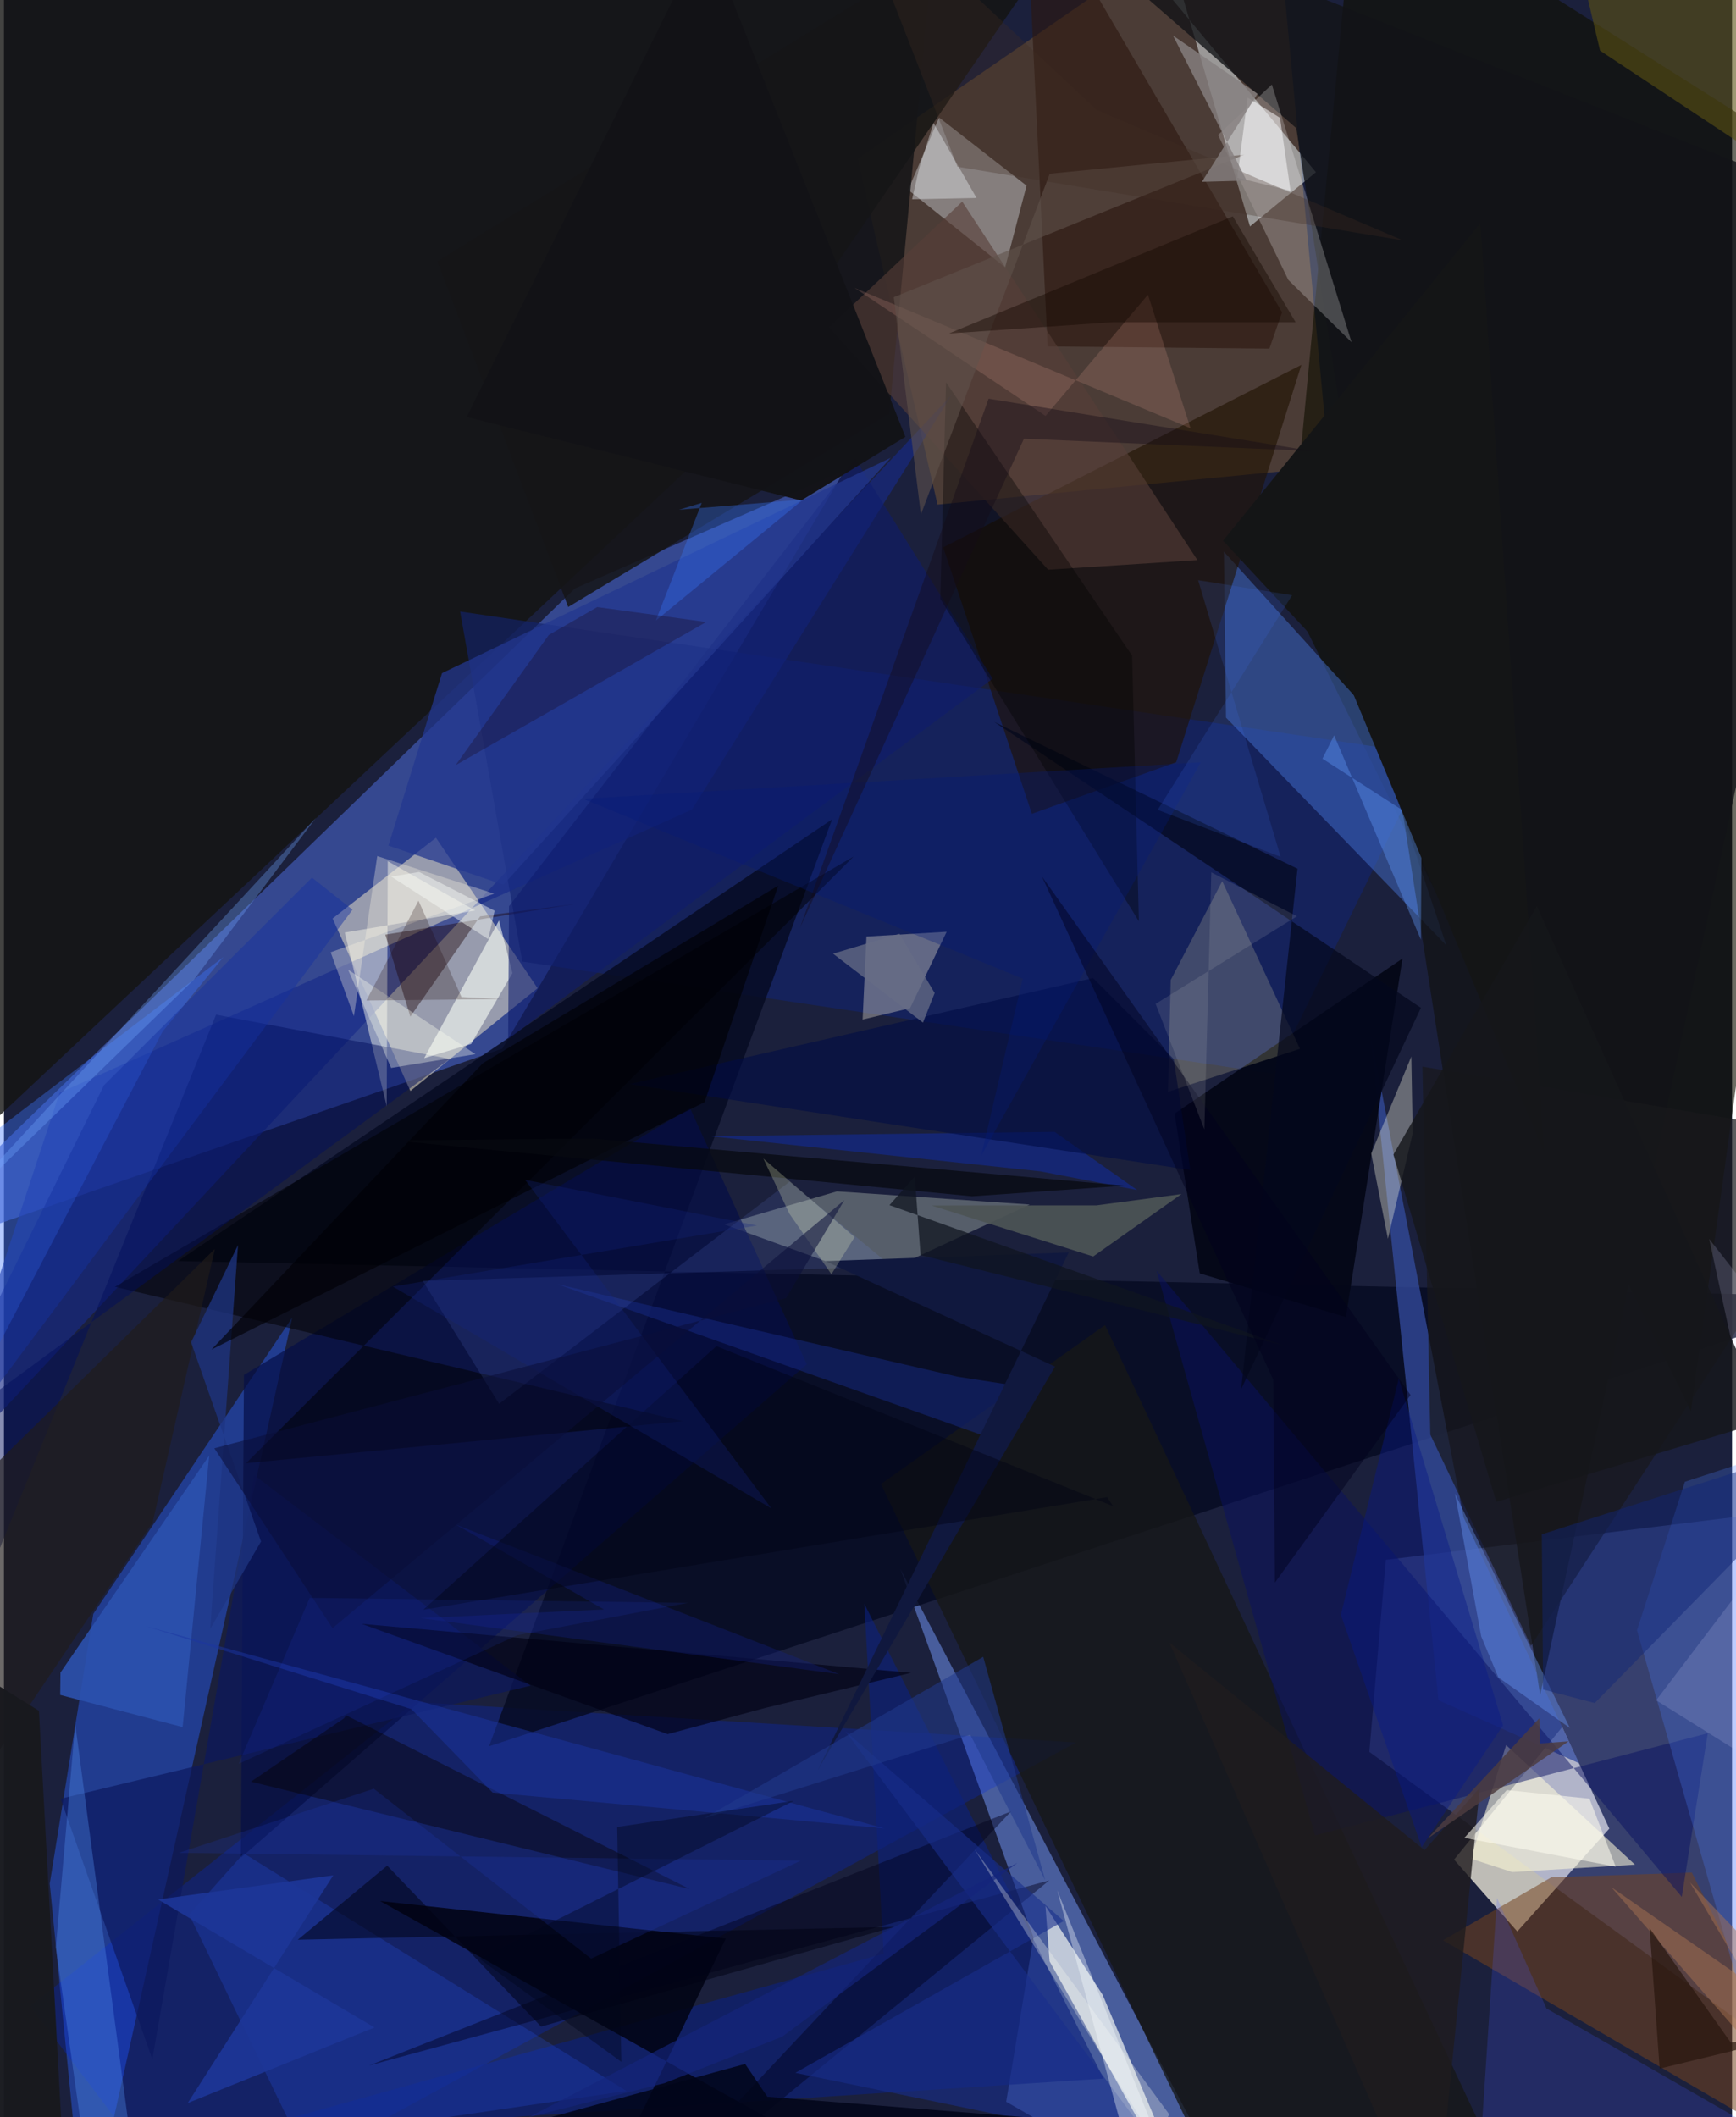 <svg xmlns="http://www.w3.org/2000/svg" width="228" height="278" viewBox="0 0 836 1024"><path fill="#1b203c" d="M0 0h836v1024H0z"/><path fill="#455fc2" fill-opacity=".631" d="M-62 612.587l303.093-105.4L406.7 227.534 276.232 284.6z"/><path fill="#fffae7" fill-opacity=".714" d="M701.513 899.422l52.311-64.095 22.81 49.117-44.527 49.736z"/><path fill="#264cba" fill-opacity=".655" d="M22.143 911.054L39.41 1086l100.056-448.746-96.251 143.333z"/><path fill="#617fd2" fill-opacity=".639" d="M606.076 1086l-121.23-69.452 13.219-79.464-64.435-178.311z"/><path fill="#a8722a" fill-opacity=".341" d="M613.995-62l27.155 287.72-189.512 18.318-38.745-167.333z"/><path fill="#e6ddc4" fill-opacity=".557" d="M258.149 477.961l-49.16-72.756-50.007 39.045 37.641 83.416z"/><path fill="#8a9fff" fill-opacity=".255" d="M668.525 754.435L898 726.297v293.984l-237.47-172.96z"/><path fill="#0f0f01" fill-opacity=".612" d="M620.954 285.846L654.025-62 898 92.27l-81.909 590.34z"/><path fill="#0027e1" fill-opacity=".259" d="M12.72 970.267l79.33 104.785 426.633-232.277-320.08-19.572z"/><path fill="#131311" fill-opacity=".796" d="M516.673-37.881l-554.22 26.656L-62 595.797l403.204-378.654z"/><path fill="#e8f1f5" fill-opacity=".506" d="M602.796 109.51L634.7 83.29 559.477-7.26 552.53-62z"/><path fill="#12236d" fill-opacity=".635" d="M250.754 465.07l363.483 54.304 75.177-154.416-468.74-69.19z"/><path fill="#060b23" fill-opacity=".847" d="M84.189 609.949l316.447-213.67-165.969 448.342L898 627.181z"/><path fill="#eef2ef" fill-opacity=".714" d="M505.844 948.633l-2-26.841 27.682 43.077L582.653 1086z"/><path fill="#4777d8" fill-opacity=".459" d="M591.197 347.087L697.763 457.22l-37.797-113.312-69.796-77.08z"/><path fill="#838c8d" fill-opacity=".576" d="M402.998 576.221l93.196 6.37-76.388 35.486-71.404-25.898z"/><path fill="#201100" fill-opacity=".608" d="M454.38 264.717l173.275-88.24-60.546 192.171-69.84 24.963z"/><path fill="#0c207c" fill-opacity=".624" d="M531.966 1005.333l-424.088 27.572 317.684-87.941-9.328-169.238z"/><path fill="#161717" fill-opacity=".788" d="M424.253 717.765L532.69 640.89l204.77 436.756-146.645-13.038z"/><path fill="#172987" fill-opacity=".635" d="M26.914 528.532l-63.037 191.572 494.805-529.408-125.895 200.876z"/><path fill="#020414" fill-opacity=".871" d="M277.475 1086l71.737-148.37-167.23-18.172 209.457 117.289z"/><path fill="#979393" fill-opacity=".765" d="M484.344 129.338l10.364-39.541-42.334-32.96-14.94 34.974z"/><path fill="#344b9e" fill-opacity=".761" d="M660.806 498.15l45.311 235.738 55.955 118.977-68.096-30.534z"/><path fill="#73431e" fill-opacity=".529" d="M889.464 1051.163L816.55 905.689l-67.966 2.276-52.435 30.487z"/><path fill="#050818" fill-opacity=".98" d="M676.575 463.605L649.182 637.03l-70.688-21.142-12.166-77.277z"/><path fill="#121417" fill-opacity=".792" d="M625.163 61.974l117.999 757.842L898 102.044 482.871-62z"/><path fill="#050e46" fill-opacity=".686" d="M114.606 898.53l1.488-233.54L331.89 535.94l56.475 123.896z"/><path fill="#2d180f" fill-opacity=".612" d="M504.896 167.566l107.293 1.038 6.124-17.534L493.824-62z"/><path fill="#fffbd8" fill-opacity=".549" d="M709.612 898.954l20.01 6.493 59.416-3.583-62.339-57.841z"/><path fill="#091261" fill-opacity=".486" d="M811.676 917.453L557.599 614.6l76.647 273.128 189.998-49.41z"/><path fill="#2652ea" fill-opacity=".243" d="M142.061 1034.568L301.2 1011.34 116.008 896.396l-26.412 29.601z"/><path fill="#fffeef" fill-opacity=".451" d="M185.672 416.524l-.502 118.526-20.298-84.02 63.136-10.646z"/><path fill="#000003" fill-opacity=".518" d="M117.136 707.7l293.939-293.458L53.687 622.368l274.753 65.01z"/><path fill="#ccc8c0" fill-opacity=".42" d="M456.051 450.669l-17.712 36.954-22.942 5.503 1.86-40.149z"/><path fill="#3b75ff" fill-opacity=".376" d="M-15.843 555.915l122.007-93.034-29.425 36.036-126.443 241.596z"/><path fill="#fff5b8" fill-opacity=".184" d="M564.443 473.983l24.924-47.787 37.597 81.08-63.83 20.791z"/><path fill="#151518" fill-opacity=".867" d="M209.647 126.396L272.96 293.59l155.362-93.538 20.881-221.367z"/><path fill="#4c7ffe" fill-opacity=".255" d="M898 688.945L875.093 1086l-85.088-297.5 23.189-71.828z"/><path fill="#f9fadf" fill-opacity=".341" d="M669.522 599.182l11.99-51.059-.665-37.128-19.407 46.952z"/><path fill="#573f37" fill-opacity=".6" d="M505.145 275.55l72.221-4.65L463.591 97.52l-64.428 60.793z"/><path fill="#000e5d" fill-opacity=".471" d="M102.61 490.766L-35.94 832.584l-19.296-121.462 270.99-198.966z"/><path fill="#fafff6" fill-opacity=".596" d="M225.998 504.93l-22.702 6.86 36.197-66.585 6.504 25.462z"/><path fill="#0d185d" fill-opacity=".686" d="M121.108 713.466l-49.33 282.519-44.392-126.01 227.353-54.679z"/><path fill="#1b0204" fill-opacity=".404" d="M184.488 452.058l92.782-14.975-46.905 6.132-33.773 48.518z"/><path fill="#2c52ae" fill-opacity=".894" d="M86.443 835.332l12.839-131.299-71.947 104.939-.124 10.805z"/><path fill="#465bff" fill-opacity=".204" d="M722.294 917.97l23.927 53.45 139.305 80.02L711.158 1086z"/><path fill="#fff" fill-opacity=".227" d="M621.353 135.403L587.34 65.289l26.036-24.405 38.562 124.665z"/><path fill="#5b5113" fill-opacity=".592" d="M751.73-62l20.404 86.474L898 107.796V-62z"/><path fill="#050202" fill-opacity=".412" d="M164.553 831.059l.946-1.439 166.196 84.03-212.238-51.922z"/><path fill="#0e1c6d" fill-opacity=".58" d="M243.917 502.542L478.3 328.262 411.866 222.03 244.345 438.308z"/><path fill="#172a82" fill-opacity=".514" d="M461.352 665.864l36.056 5.564-16.434 25.464-213.314-75.777z"/><path fill="#00001b" fill-opacity=".447" d="M505.663 909.488l-329.022 89.538L487.215 876.09 289.91 1086z"/><path fill="#192e8c" fill-opacity=".596" d="M382.864 1002.554l129.874-73.441-105.677-91.767 150.448 201.161z"/><path fill="#102ca1" fill-opacity=".533" d="M548.203 575.555L508.27 547.43l-166.774 2.1 160.033 17.042z"/><path fill="#223790" fill-opacity=".733" d="M241.604 427.906l-55.606-18.918 25.93-83.425L428.99 221.43z"/><path fill="#18181b" fill-opacity=".706" d="M738.732 796.028L690.03 693.892l-3.818-178.008L898 551.588z"/><path fill="#72a7ff" fill-opacity=".329" d="M44.881 510.171l106.183-114.768-59.109 78.36L-39.01 601.031z"/><path fill="#4e86e5" fill-opacity=".38" d="M34.463 833.878l26.987 202.487L45.498 1086l-20.39-144.184z"/><path fill="#201c1e" fill-opacity=".808" d="M687.214 894.848l-123.402-100.4L691.7 1086 714 864.642z"/><path fill="#04081d" fill-opacity=".71" d="M598.523 671.89l27.264-251.734-146.671-70.951L685.5 487.45z"/><path fill="#6997f8" fill-opacity=".404" d="M757.554 835.757l-34.59-24.45-8.315-19.836-12.681-69.022z"/><path fill="#4c5455" fill-opacity=".918" d="M528.558 582.99l41.12-5.472-42.727 30.199-78.28-24.68z"/><path fill="#000014" fill-opacity=".635" d="M321.083 838.746l47.486-12.752 70.312-16.922L173.044 785.4z"/><path fill="#020100" fill-opacity=".361" d="M545.764 317.107l-90.02-132.21-2.772 104.722 96.073 155.99z"/><path fill="#7791ff" fill-opacity=".125" d="M202.614 619.516l36.936 59.434 140.482-107.373 49.346 40.924z"/><path fill="#1b35a2" fill-opacity=".498" d="M197.124 826.643l39.289 40.354 189.501 17.32-357.423-97.845z"/><path fill="#fbb2a2" fill-opacity=".165" d="M503.882 201.152l49.558-58.628 20.586 64.61-162.553-67.9z"/><path fill="#211c1a" fill-opacity=".659" d="M-24.857 728.7L102.01 604.097l-30.056 132.21L-62 935.283z"/><path fill="#10193f" fill-opacity=".996" d="M397.34 609.938l111.13 51.03L393.751 856.04l121.366-250.273z"/><path fill="#000c44" fill-opacity=".608" d="M573.924 565.907l-8.003-53.657-39.028-39.189-224.356 51.284z"/><path fill="#faf5e1" fill-opacity=".325" d="M237.18 432.231l-56.598-18.178-11.276 77.434-11.26-30.902z"/><path fill="#18191e" fill-opacity=".976" d="M16.918 827.445L-62 778.43v223.984L31.004 1086z"/><path fill="#3876f7" fill-opacity=".353" d="M386.631 241.6l-71.288 58.569 22.242-56.971-11.002 3.362z"/><path fill="#091988" fill-opacity=".424" d="M674.772 666.744l-28.01 114.276 39.078 112.393 39.39-58.926z"/><path fill="#619bfd" fill-opacity=".376" d="M643.488 355.668l41.993 98.848.34-56.704-47.962-30.86z"/><path fill="#112676" fill-opacity=".459" d="M898 692.696L769.58 823.7l-24.972-6.537-.646-75.041z"/><path fill="#1e3481" fill-opacity=".749" d="M124.36 745.586l-24.593 42.27 13.464-185.644-22.715 46.983z"/><path fill="#60524b" fill-opacity=".588" d="M430.478 143.737l13.118 105.077 62.33-164.8 94.162-9.213z"/><path fill="#132282" fill-opacity=".349" d="M201.64 782.612l88.616-4.168-71.67-41.049 185.546 72.358z"/><path fill="#1c1231" fill-opacity=".38" d="M339.708 300.843l-121.177 69.222 45.062-62.968 23.431-13.481z"/><path fill="#02051a" fill-opacity=".859" d="M369.3 1014.11l-10.737-15.839L37.881 1086l638.945-47.49z"/><path fill="#000314" fill-opacity=".533" d="M185.414 902.332l-43.254 35.854 288.54-6.203-170.867 48.199z"/><path fill="#000105" fill-opacity=".647" d="M231.615 514.282l142.946-85.915-35.63 104.714-238.556 119.662z"/><path fill="#fcfff1" fill-opacity=".345" d="M197.08 489.28l30.998 20.58-40.777 6.655-20.817-47.51z"/><path fill="#fcfdf1" fill-opacity=".286" d="M550.472 1025.554L469.593 894.49l94.098 128.08-27.537 63.43z"/><path fill="#141516" d="M745.221 558.076l-30.969-450.154L589.76 261.519l58.204 62.591z"/><path fill="#150800" fill-opacity=".439" d="M594.472 104.642l30.394 51.198h-88.402l-79.294 5.47z"/><path fill="#a87351" fill-opacity=".482" d="M898 1050.32l-82.376-139.894L898 996.32l-120.387-83.537z"/><path fill="#e4e9ee" fill-opacity=".416" d="M470.51 95.741l-31.178.655 3.408-15.103 6.98-21.775z"/><path fill="#051c78" fill-opacity=".318" d="M492.84 473.33l-20.104 85.717 106.244-190.35-298.874 17.636z"/><path fill="#203a8c" fill-opacity=".561" d="M338.648 879.463l128.797-40.451 36.28 70.39-29.995-108.06z"/><path fill="#000416" fill-opacity=".447" d="M536.52 728.444l-2.854-4.319-330.813 54.444L344.68 651.075z"/><path fill="#070a11" fill-opacity=".753" d="M188.878 551.596l95.57-.918 257.62 22.775-73.766 5.155z"/><path fill="#131317" fill-opacity=".984" d="M436.085 211.286L339.53-32.323 223.816 201.7l161.892 40.361z"/><path fill="#ecf4c1" fill-opacity=".247" d="M400.3 616.302l-20.326-29.292-12.613-26.685 44.15 38.028z"/><path fill="#101520" fill-opacity=".737" d="M440.633 569.06l-12.246 13.82 190.51 67.85-175.476-43.696z"/><path fill="#1a0000" fill-opacity=".235" d="M221.339 482.229l-20.799-46.6-25.203 48.278 66.484-.733z"/><path fill="#14309f" fill-opacity=".459" d="M48.421 524.826l100.59-100.354 19.615 15.506L-62 749.187z"/><path fill="#1d3697" fill-opacity=".914" d="M179.265 980.625l-90.372 36.558 70.431-110.166-84.8 11.684z"/><path fill="#27150d" fill-opacity=".682" d="M800.982 1000.517l-4.86-67.92 39.21 55.237 23.399-1.38z"/><path fill="#fffdf0" fill-opacity=".545" d="M767.02 869.964l-39.986-4.185-20.529 23.132 73.212 13.929z"/><path fill="#00021c" fill-opacity=".475" d="M614.047 667.33l.807 98.123L680.47 674.7 502.102 423.868z"/><path fill="#d1d2f9" fill-opacity=".169" d="M799.279 822.379l85.9 53.602-60.243-276.727L898 692.36z"/><path fill="#fbfcfe" fill-opacity=".529" d="M596.675 85.945l4.965-38.729 15.675 9.764 5.092 35.269z"/><path fill="#150c18" fill-opacity=".412" d="M493.443 212.186l139.405 5.976-156.515-25.331-91.262 255.985z"/><path fill="#132581" fill-opacity=".278" d="M371.27 729.553L188.149 622.268l176.183-29.53-112.22-22.097z"/><path fill="#1e39b9" fill-opacity=".216" d="M178.918 865.131l-94.333 31.044 300.875 3.764-101.406 47.397z"/><path fill="#0a0e38" fill-opacity=".541" d="M101.78 700.49l57.171 87.018 247.616-207.045-28.208 47.358z"/><path fill="#2b4df2" fill-opacity=".114" d="M147.923 772.838l-34.384 80.266 134.756-62.2 82.579-15.656z"/><path fill="#faffff" fill-opacity=".361" d="M575.368 1077.165L509.55 914.326l33.577 123.533L419.037 1086z"/><path fill="#f8fef8" fill-opacity=".439" d="M200.839 421.74l36.522 18.738-3.068 13.764-46.91-30.273z"/><path fill="#14257c" fill-opacity=".663" d="M490.324 900.98l-236.403 123.024 65.57-16.437 56.899-22.418z"/><path fill="#402c23" fill-opacity=".302" d="M528.583 53.14L405.818-62l55.444 142.634 215.536 35.65z"/><path fill="#666c85" fill-opacity=".757" d="M433.211 451.653l-32.124 9.613 43.5 33.347 5.661-14.318z"/><path fill="#e8e4dd" fill-opacity=".118" d="M557.148 485.539l23.583 60.725 3.346-124.334 41.44 21.23z"/><path fill="#3f76fa" fill-opacity=".149" d="M623.17 287.9l-65.008 103.805 59.46 22.725-39.914-133.824z"/><path fill="#86807f" fill-opacity=".816" d="M606.446 45.372L565.572 17.22l35.62 70.148-21.663.57z"/><path fill="#4c3c40" fill-opacity=".839" d="M743.107 843.242l13.822-1.02-68.24 47.043 54.055-58.182z"/><path fill="#16171a" fill-opacity=".812" d="M853.464 686.947L741.567 438.226 672.176 558.42l49.78 167.981z"/><path fill="#010519" fill-opacity=".404" d="M229.98 947.361l152.13-76.367-85.442 12.633 1.994 113.61z"/></svg>